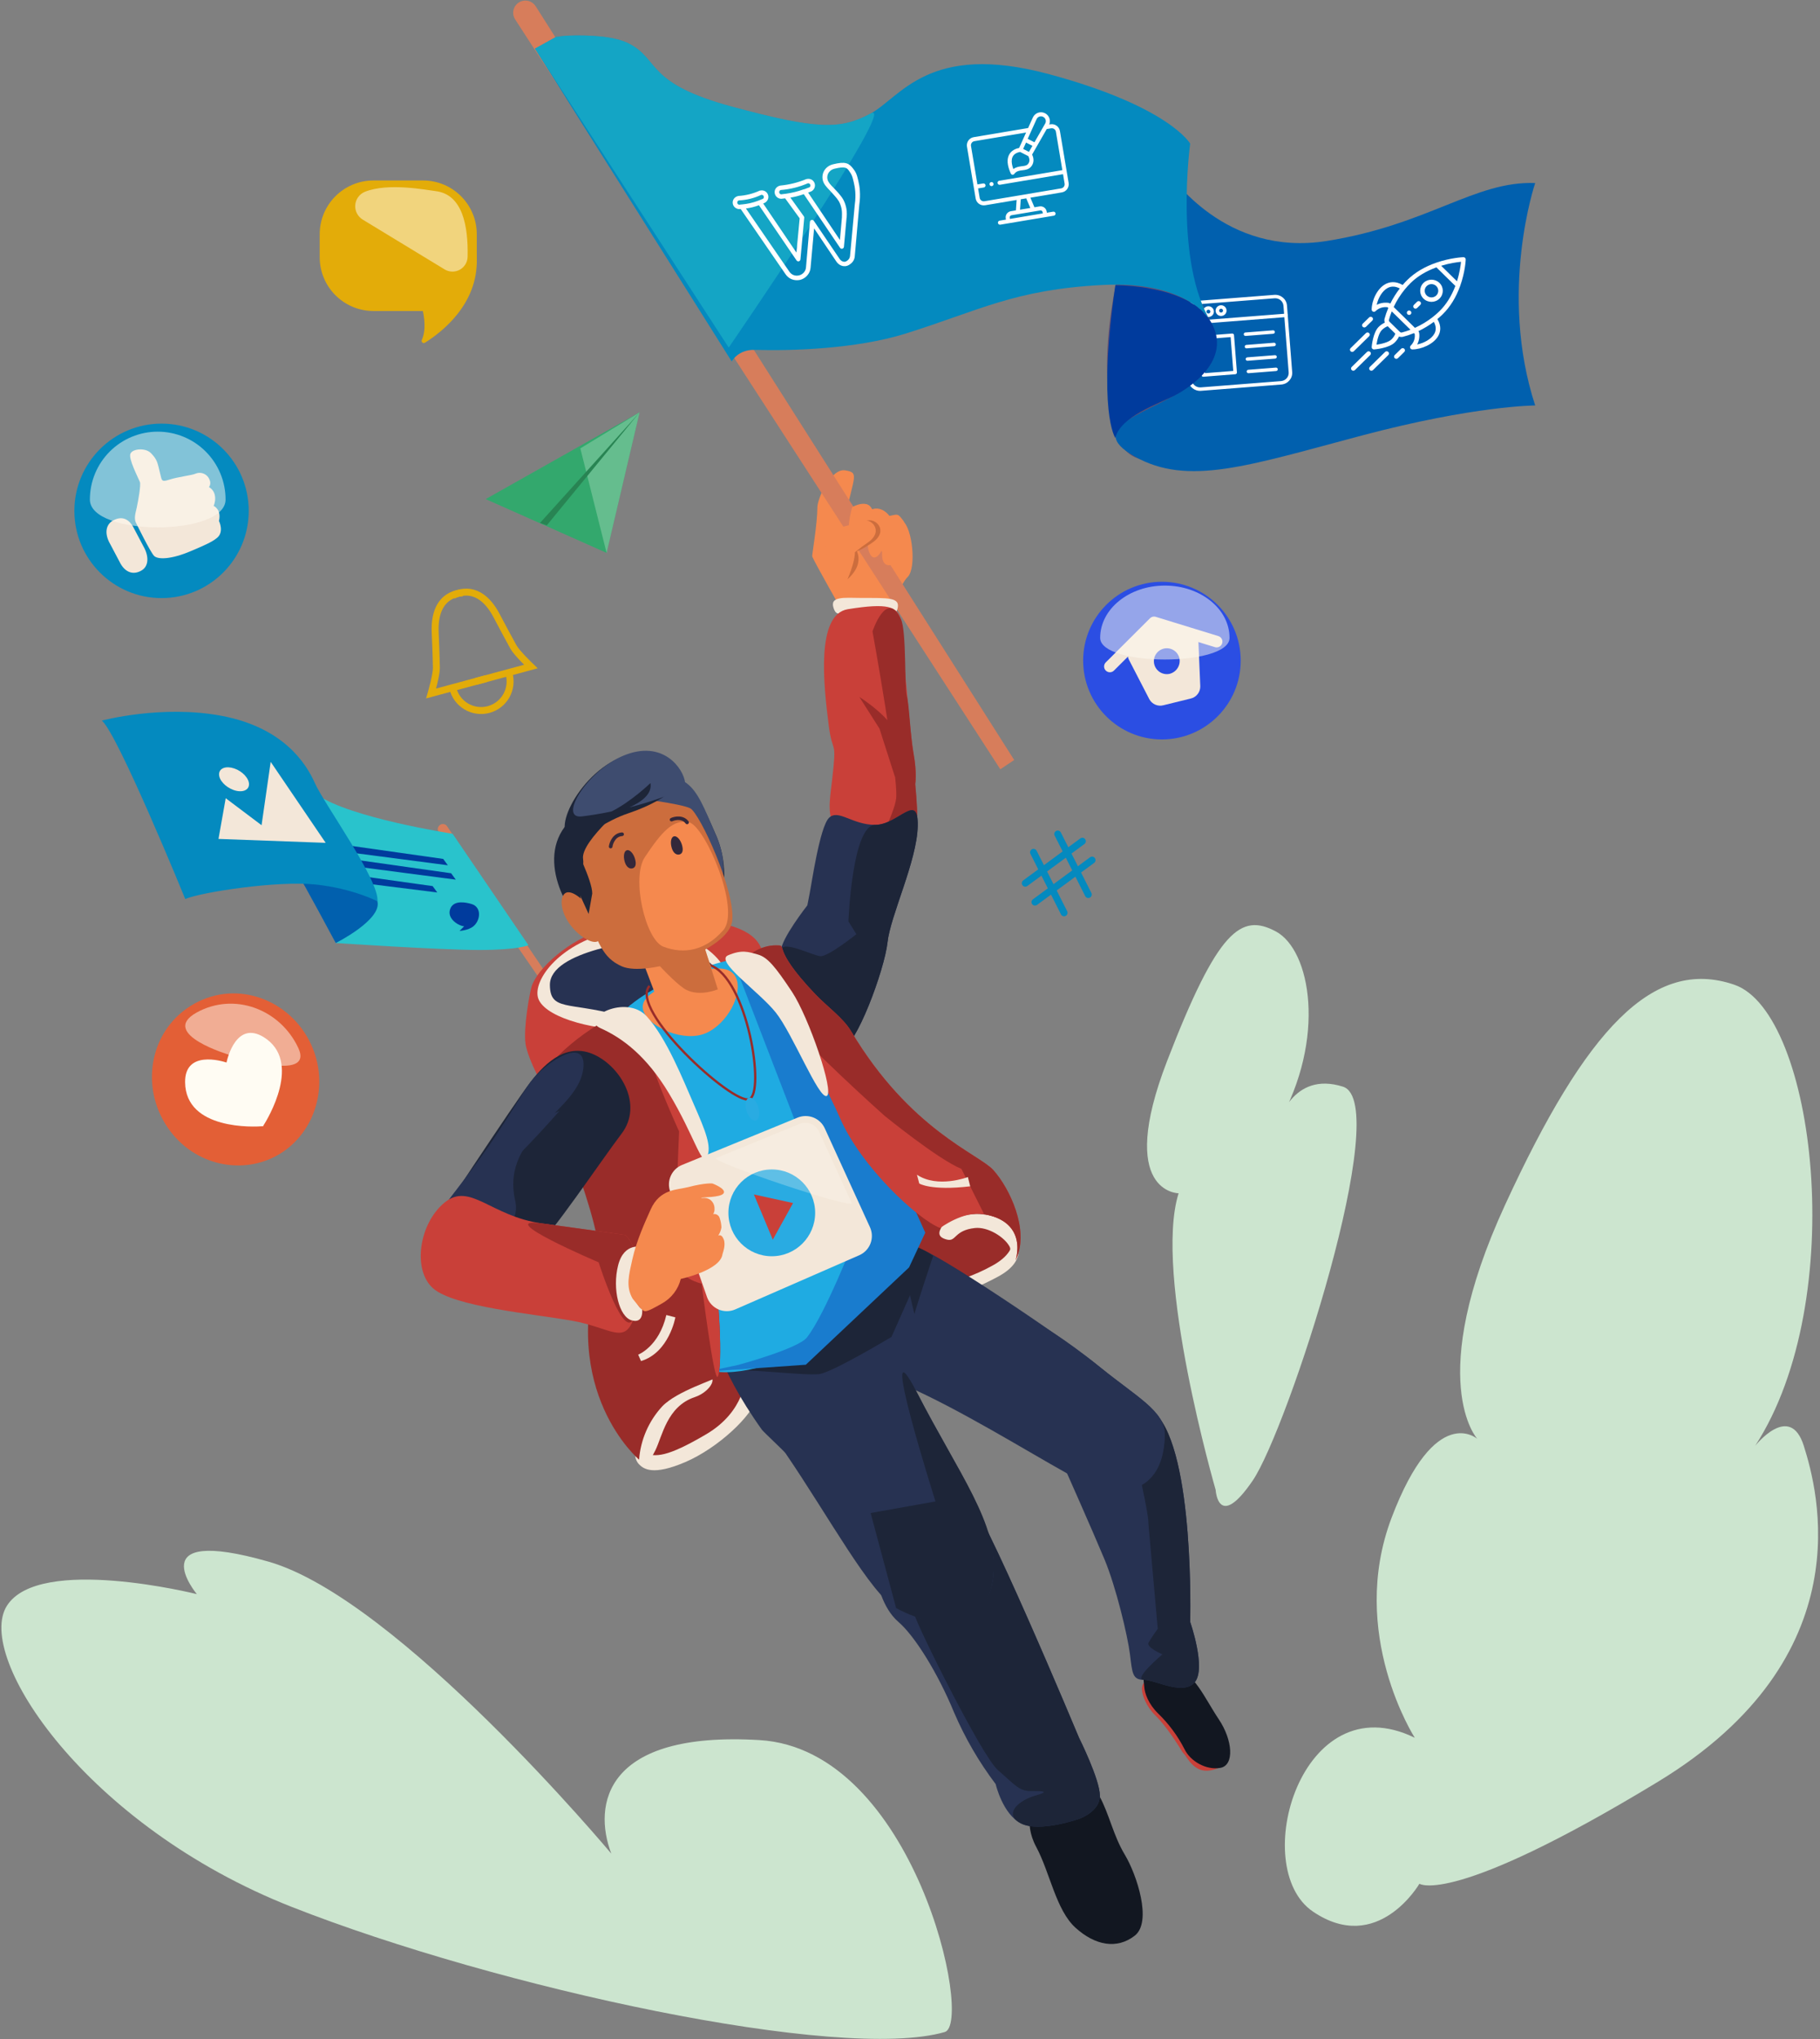 <svg width="786" height="880" viewBox="0 0 786 880" fill="none" xmlns="http://www.w3.org/2000/svg">
<rect x="0" y="0" width="786" height="880" fill="#808080" stroke="none"/>
<path d="M613 813C613 813 595 844 567 825C539 806 562 726 611 750C611 750 582 705 601 655C620 605 638 621 638 621C638 621 615 596 650 520C685 444 714 413 749 425C784 437 799 561 758 624C758 624 773 605 779 624C785 643 805 715 716 769C627 823 613 813 613 813Z" fill="#CCE5CF"/>
<path d="M408 877C420.49 873.39 395 755 328 751C261 747 256 779 264 800C264 800 172 690 116 674C60 658 85 688 85 688C85 688 17 671 3 693C-11 715 37 788 126 823C215 858 363 890 408 877Z" fill="#CCE5CF"/>
<path d="M525 643C525 643 498 550 509 515C509 515 482 515 504 458C526 401 536 394 551 402C566 410 573 448 552 485C552 485 558 462 580 469C602 476 556 617 541 639C526 661 525 643 525 643Z" fill="#CCE5CF"/>
<path d="M407.999 551C407.999 551 431.619 549.11 436.999 537L438.999 536C438.999 536 443.999 544 430.999 551C417.999 558 403.999 563 407.999 551Z" fill="#F3E7D9"/>
<path d="M433.999 525C433.999 525 444.999 537 428.999 546C412.999 555 388.999 561 380.999 541C372.999 521 394.999 504 412.999 508C430.999 512 433.999 525 433.999 525Z" fill="#992C29"/>
<path d="M279.999 599C278.999 602 264.999 619 278.999 630C292.999 641 346.089 588.21 320.999 579.6C295.909 570.99 280.999 596 279.999 599Z" fill="#992C29"/>
<path d="M321.999 594C321.999 594 321.999 609 304.999 619C287.999 629 282.999 629 277.999 627C272.999 625 273.999 630 275.999 632C277.999 634 281.999 637 295.999 631C309.999 625 324.999 611 326.999 603C328.999 595 327.999 589 321.999 594Z" fill="#F3E7D9"/>
<path d="M493.77 726.63C493.339 727.361 493.13 728.202 493.17 729.05C493.32 731.79 494.95 736.48 499.17 740.58C503.72 744.97 509.27 753.87 510.56 755.99C510.767 756.318 511.012 756.62 511.29 756.89C512.54 758.06 515.58 765.4 522.75 764.08C533.96 762 531.35 751.95 525.3 743.08C519.25 734.21 514.73 722.88 506.06 720.68C499.15 718.89 495.11 724.38 493.77 726.63Z" fill="#C94039"/>
<path d="M494 723C493.57 723.73 494.13 727.2 494.17 728C494.32 730.74 495.95 735.43 500.17 739.53C504.805 744.023 508.667 749.25 511.6 755C514 760 520.79 764.09 527 763C533.21 761.91 532.39 751 526.34 742C520.29 733 515.77 721.8 507.1 719.6C500.15 717.89 495.33 720.75 494 723Z" fill="#121721"/>
<path d="M460 634C460 634 472 661 477 673C482 685 487 706 488 714C489 722 489 725 494 725C499 725 511 732 516 726C521 720 514 700 514 700C514 700 516 627 499 610C477.41 588.41 460 622 460 634Z" fill="#273252"/>
<path d="M496 658L500 703C498.546 704.917 497.21 706.921 496 709C495 711 502 714 502 714C502 714 489 725 494 725C499 725 511 732 516 726C521 720 514 700 514 700C514 700 516 627 499 610C477.41 588.41 496 646 496 658Z" fill="#1D2538"/>
<path d="M446.64 777.5C446.64 777.5 441.54 786.02 447.5 797.09C453.46 808.16 456.01 824.34 464.5 832.01C472.99 839.68 482.38 841.38 490.05 835.42C497.72 829.46 490.9 809.01 485.79 800.5C480.68 791.99 479.11 783.02 474.79 775.15C470.47 767.28 456.86 765.58 446.64 777.5Z" fill="#121721"/>
<path d="M397 539C402 539 459 577 475 590C491 603 503 609 503 619C503 629 499 636 492 640C485 644 479 646 461 636C443 626 414 608 391 598C368 588 367 570 376 554C385 538 397 539 397 539Z" fill="#273252"/>
<path d="M475 590C491 603 503 609 503 619C503 629 500 637 493 641L486 630L491 620L448 571C448 571 459 577 475 590Z" fill="#273252"/>
<path d="M378 679C378.75 682.93 381 694 388 700C395 706 405 722 412 739C416.722 750.024 422.767 760.434 430 770C430 770 433 783 441 787C449 791 466 785 466 785C466 785 475 782 475 775C475 768 466 750 466 750C466 750 423 647 417 645C411 643 374 658 378 679Z" fill="#273252"/>
<path d="M395 697C395.75 700.93 424 758 431 764C438 770 440 773 445 773C450 773 454 773 447 775C440 777 433 783 441 787C449 791 466 785 466 785C466 785 475 782 475 775C475 768 466 750 466 750C466 750 423 647 417 645C411 643 391 676 395 697Z" fill="#1D2538"/>
<path d="M307 572C307 572 309 589 329 617C329.76 618.06 338.5 626.12 339.23 627.19C357.84 654.39 376 688 387 694C405.85 704.28 427 702 429 680C431 658 414 636 396 601C378 566 361 534 333 547C305 560 307 572 307 572Z" fill="#273252"/>
<path d="M404 648L376 653L387 694C387 694 425 716 429 680C431.44 658 414 636 396 601C378 566 404 648 404 648Z" fill="#1D2538"/>
<path d="M315.77 592C318 590 348 594 354 593C360 592 385 577 385 577L393 559C393 559 395 568 395 567C395 566 403 542 403 542C403 542 396 537 391 537C385 537 315.77 592 315.77 592Z" fill="#1D2538"/>
<path d="M265 462C261.3 458.3 201.85 369.69 193.08 356.61C192.783 356.164 192.333 355.843 191.815 355.707C191.297 355.57 190.748 355.629 190.27 355.87C189.987 356.011 189.739 356.21 189.54 356.455C189.342 356.7 189.198 356.985 189.119 357.29C189.041 357.596 189.029 357.915 189.084 358.225C189.139 358.536 189.26 358.831 189.44 359.09L263 466L265 462Z" fill="#D77D5B"/>
<path d="M195.46 359.84C195.46 359.84 151 353 137 343C123 333 119 336 126 356C133 376 145 407 145 407C145 407 190 410 207 410C224 410 228.21 407.93 228.21 407.93L195.46 359.84Z" fill="#29C3CC"/>
<path d="M158.04 378.4L186.84 382.43L188.85 385.18L159.18 381.46L158.04 378.4Z" fill="#003B9D"/>
<path d="M154.62 371.2L194.83 376.89L196.83 379.64L155.76 374.26L154.62 371.2Z" fill="#003B9D"/>
<path d="M151.2 365L191.41 370.7L193.41 373.44L152.34 368.07L151.2 365Z" fill="#003B9D"/>
<path d="M203.55 390.13C201.48 389.54 196.2 388.3 194.55 391.98C192.55 396.56 198.46 399.76 200.46 399.76L198.46 401.76C198.46 401.76 202.29 401.57 204.46 399.76C207.51 397.25 208.16 391.45 203.55 390.13Z" fill="#003B9D"/>
<path d="M129 378C130 379 145 407 145 407C145 407 165 397 163 389C161 381 129 378 129 378Z" fill="#0160AE"/>
<path d="M163 389C163 389 152.51 383.47 136.25 381.74C119.99 380.01 87 385 80 388C80 388 51 317 44 311C44 311 70 304 96 309C122 314 132 329 136 338C140 347 164 380 163 389Z" fill="#048ABF"/>
<path d="M107.54 338.56C107.47 341.16 104.47 342.24 100.88 340.96C97.29 339.68 94.51 336.61 94.61 334.06C94.71 331.51 97.61 330.45 101.18 331.66C104.75 332.87 107.61 336 107.54 338.56Z" fill="#F3E7D9"/>
<path d="M94.36 362.07L97.48 344.5L112.96 356.15L116.9 328.81L140.65 363.76L94.36 362.07Z" fill="#F3E7D9"/>
<path d="M329.45 415.1C331.66 393.04 284.22 394.91 260.56 401.3C245.92 405.3 231.83 418.17 229.56 425.88C228.78 428.52 225.98 443.3 226.97 450.56C228.04 458.49 242.97 489.94 255.59 484.13C272.9 476.18 327.23 437.17 329.45 415.1Z" fill="#C94039"/>
<path d="M314.83 425.64C315.13 410.25 290.56 397.7 268.88 401.15C243.63 405.15 230.54 421.76 232.24 430.15C233.94 438.54 254.63 444.45 272.24 444.44C289.85 444.43 314.69 432.5 314.83 425.64Z" fill="#F3E7D9"/>
<path d="M266.91 438.08C245.55 432.39 237.62 436.38 237.48 425.18C237.29 410.18 276.42 405.86 285.48 404.63C294.54 403.4 319.8 421.19 317.09 439C314.38 456.81 288.27 443.77 266.91 438.08Z" fill="#273252"/>
<path d="M486 106C486 106 470.9 154 482.45 188C494 222 559 166 530 133C501 100 486 106 486 106Z" fill="#665070"/>
<path d="M504 74C506 76 529 111 573 104C617 97 637 78 663 79C663 79 647 126 663 175C663 175 637 175 588 188C539 201 513 210 490 197C467 184 498 178 513 167C528 156 528.53 146.69 517.26 127.85C505.99 109.01 504 74 504 74Z" fill="#0160AE"/>
<path d="M364.8 265.61C364.8 265.61 350.75 241 350.75 240C350.75 239 353 225.75 353 219C353 215 359 202 365 203C371 204 369 205 365 223C363.82 228.33 372.14 213.21 376 219C379.86 224.79 386 222 390 225C394 228 395.86 245.14 392 249C388.14 252.86 385.48 264.14 380.65 267C375.82 269.86 364.8 265.61 364.8 265.61Z" fill="#F5894E"/>
<path d="M363 228C366.689 227.321 370.303 226.283 373.79 224.9C378 223 384 229 377 234C370 239 366 239 366 239C366 239 351 243 363 228Z" fill="#F5894E"/>
<path d="M432 332L222.48 8.37C222.056 7.718 221.782 6.98 221.678 6.209C221.574 5.439 221.642 4.655 221.877 3.913C222.113 3.172 222.509 2.492 223.039 1.923C223.568 1.353 224.218 0.908 224.94 0.62C226.08 0.163 227.345 0.12 228.514 0.498C229.683 0.876 230.683 1.652 231.34 2.69L438 328L432 332Z" fill="#D77D5B"/>
<g clip-path="url(#clip0_30_2461)">
<path d="M609.237 134.289C608.855 133.915 608.237 133.915 607.855 134.289C607.474 134.663 607.474 135.268 607.855 135.643C608.237 136.016 608.855 136.016 609.237 135.643C609.618 135.268 609.618 134.663 609.237 134.289Z" fill="white"/>
<path d="M621.665 122.108C619.757 120.238 616.668 120.238 614.759 122.108C612.856 123.974 612.856 127.009 614.76 128.876C616.664 130.741 619.761 130.741 621.665 128.876C623.573 127.006 623.573 123.978 621.665 122.108ZM620.284 127.522C619.142 128.641 617.283 128.641 616.141 127.522C614.999 126.402 614.999 124.581 616.141 123.462C617.285 122.34 619.139 122.34 620.284 123.462C621.429 124.584 621.429 126.4 620.284 127.522Z" fill="white"/>
<path d="M632.714 111.28C632.522 111.092 632.26 110.991 631.988 111.001C631.768 111.008 626.51 111.215 620.261 113.38C615.253 115.113 611.079 117.594 607.854 120.754C607.132 121.462 606.429 122.213 605.756 122.993C602.568 121.154 600.013 121.73 598.398 122.578C594.679 124.528 592.377 129.824 592.377 133.612C592.377 133.999 592.615 134.348 592.98 134.496C593.101 134.545 593.228 134.569 593.354 134.569C593.608 134.569 593.858 134.471 594.044 134.288C596.006 132.366 598.425 132.487 599.215 132.588L599.557 132.924C598.884 134.493 598.342 136.054 597.944 137.572C597.8 138.121 597.849 138.702 598.062 139.234C597.122 139.659 596.215 140.282 595.425 141.056C592.911 143.52 592.401 149.524 592.38 149.778C592.358 150.057 592.461 150.332 592.663 150.53C592.847 150.71 593.096 150.81 593.354 150.81C593.379 150.81 593.405 150.81 593.431 150.808C593.69 150.788 599.817 150.287 602.33 147.824C603.12 147.05 603.756 146.161 604.189 145.24C604.764 145.461 605.355 145.489 605.887 145.355C607.435 144.965 609.027 144.434 610.629 143.775L610.971 144.11C611.075 144.884 611.198 147.255 609.236 149.177C608.957 149.45 608.874 149.862 609.025 150.22C609.176 150.577 609.532 150.81 609.927 150.81C613.792 150.81 619.196 148.555 621.186 144.91C622.051 143.327 622.639 140.824 620.762 137.699C621.558 137.04 622.324 136.351 623.047 135.643C626.272 132.483 628.803 128.392 630.571 123.485C632.78 117.36 632.991 112.208 632.999 111.991C633.009 111.726 632.906 111.468 632.714 111.28ZM594.56 131.553C595.167 128.676 596.929 125.519 599.32 124.265C600.917 123.427 602.663 123.509 604.52 124.505C602.938 126.544 601.563 128.74 600.417 131.06C600.402 131.051 600.227 130.834 599.9 130.762C599.766 130.732 597.182 130.188 594.56 131.553ZM600.949 146.47C599.607 147.786 596.457 148.48 594.466 148.764C594.755 146.812 595.463 143.726 596.806 142.41C597.558 141.673 598.43 141.114 599.306 140.799L602.593 144.02C602.271 144.879 601.701 145.733 600.949 146.47ZM605.402 143.501C605.119 143.572 604.792 143.468 604.548 143.23C603.285 141.991 602.791 141.507 602.636 141.355C602.351 141.077 601.654 140.393 600.113 138.884C599.87 138.644 599.764 138.324 599.836 138.047C600.149 136.853 600.558 135.629 601.055 134.392L609.131 142.306C607.869 142.794 606.619 143.195 605.402 143.501ZM619.464 144.007C618.185 146.35 614.963 148.077 612.028 148.671C612.964 146.945 613.17 144.747 612.828 143.415C612.749 143.105 612.543 142.95 612.531 142.931C614.898 141.808 617.139 140.461 619.219 138.91C620.235 140.73 620.319 142.442 619.464 144.007ZM621.666 134.289C620.786 135.151 619.839 135.985 618.85 136.765C616.473 138.641 613.856 140.23 611.065 141.495L601.883 132.497C603.174 129.761 604.795 127.197 606.709 124.868C607.506 123.898 608.356 122.969 609.236 122.107C612.129 119.272 615.863 117.016 620.336 115.391L628.519 123.41C626.862 127.795 624.56 131.454 621.666 134.289ZM629.222 121.392L622.396 114.703C626.115 113.571 629.35 113.147 630.965 112.995C630.809 114.577 630.377 117.748 629.222 121.392Z" fill="white"/>
<path d="M606.474 150.53C606.092 150.156 605.474 150.156 605.093 150.53L602.331 153.238C601.95 153.611 601.95 154.217 602.331 154.591C602.713 154.965 603.331 154.965 603.712 154.591L606.474 151.883C606.855 151.51 606.855 150.904 606.474 150.53Z" fill="white"/>
<path d="M592.663 136.996C592.282 136.622 591.664 136.622 591.282 136.996L588.52 139.702C588.138 140.076 588.138 140.682 588.519 141.056C588.9 141.429 589.519 141.43 589.9 141.056L592.663 138.349C593.044 137.976 593.045 137.37 592.663 136.996Z" fill="white"/>
<path d="M599.569 151.884C599.187 151.51 598.569 151.51 598.187 151.884L591.572 158.366C591.191 158.74 591.191 159.346 591.572 159.719C591.953 160.093 592.572 160.093 592.953 159.72L599.568 153.238C599.95 152.864 599.95 152.258 599.569 151.884Z" fill="white"/>
<path d="M591.756 151.884C591.375 151.51 590.756 151.51 590.375 151.884L583.76 158.366C583.378 158.74 583.378 159.346 583.76 159.719C584.141 160.093 584.759 160.093 585.141 159.72L591.756 153.238C592.137 152.864 592.137 152.258 591.756 151.884Z" fill="white"/>
<path d="M591.282 143.763C590.901 143.389 590.283 143.389 589.901 143.763L583.287 150.246C582.906 150.62 582.906 151.225 583.287 151.599C583.668 151.973 584.287 151.973 584.668 151.599L591.282 145.116C591.664 144.742 591.664 144.137 591.282 143.763Z" fill="white"/>
<path d="M613.379 130.229C612.998 129.855 612.379 129.855 611.998 130.229L610.617 131.582C610.236 131.955 610.236 132.561 610.617 132.935C610.999 133.309 611.617 133.309 611.998 132.935L613.379 131.582C613.76 131.208 613.76 130.602 613.379 130.229Z" fill="white"/>
</g>
<g clip-path="url(#clip1_30_2461)">
<path d="M553.35 165.959L518.674 168.673C515.866 168.893 513.406 166.838 513.191 164.092L510.941 135.346C510.726 132.6 512.836 130.187 515.644 129.967L550.32 127.253C553.129 127.033 555.588 129.088 555.803 131.834L558.054 160.581C558.268 163.326 556.158 165.739 553.35 165.959ZM515.76 131.451C513.788 131.605 512.307 133.299 512.458 135.227L514.708 163.973C514.859 165.901 516.586 167.344 518.558 167.19L553.234 164.476C555.206 164.321 556.687 162.627 556.536 160.699L554.286 131.953C554.135 130.025 552.408 128.582 550.437 128.736L515.76 131.451Z" fill="white"/>
<path d="M550.71 154.773L538.791 155.706C538.372 155.739 538.006 155.433 537.974 155.023C537.942 154.614 538.256 154.255 538.675 154.222L550.594 153.289C551.013 153.257 551.379 153.562 551.411 153.972C551.443 154.381 551.129 154.74 550.71 154.773Z" fill="white"/>
<path d="M551.13 160.135L539.211 161.068C538.792 161.101 538.426 160.796 538.394 160.386C538.362 159.976 538.675 159.618 539.094 159.585L551.014 158.652C551.433 158.619 551.799 158.925 551.831 159.334C551.863 159.744 551.549 160.102 551.13 160.135Z" fill="white"/>
<path d="M549.87 144.048L537.951 144.981C537.532 145.014 537.166 144.708 537.134 144.299C537.102 143.889 537.416 143.53 537.835 143.498L549.754 142.565C550.173 142.532 550.539 142.838 550.571 143.247C550.603 143.657 550.29 144.015 549.87 144.048Z" fill="white"/>
<path d="M550.29 149.41L538.371 150.343C537.952 150.376 537.586 150.071 537.554 149.661C537.522 149.252 537.836 148.893 538.255 148.86L550.174 147.927C550.593 147.894 550.959 148.2 550.991 148.609C551.023 149.019 550.709 149.378 550.29 149.41Z" fill="white"/>
<path d="M555.432 136.845L512.087 140.238C511.668 140.271 511.302 139.965 511.27 139.556C511.238 139.146 511.551 138.787 511.97 138.754L555.316 135.362C555.735 135.329 556.101 135.634 556.133 136.044C556.165 136.454 555.851 136.812 555.432 136.845Z" fill="white"/>
<path d="M522.057 136.798C520.755 136.9 519.615 135.947 519.516 134.675C519.416 133.402 520.394 132.284 521.696 132.182C522.997 132.08 524.137 133.032 524.237 134.305C524.336 135.578 523.359 136.696 522.057 136.798ZM521.812 133.665C521.347 133.702 520.997 134.101 521.033 134.556C521.068 135.01 521.476 135.351 521.941 135.314C522.406 135.278 522.755 134.878 522.72 134.424C522.684 133.969 522.277 133.629 521.812 133.665Z" fill="white"/>
<path d="M516.591 137.225C515.29 137.327 514.149 136.375 514.05 135.102C513.95 133.83 514.928 132.712 516.229 132.61C517.531 132.508 518.671 133.46 518.771 134.733C518.87 136.006 517.892 137.124 516.591 137.225ZM516.346 134.093C515.881 134.13 515.531 134.529 515.567 134.984C515.602 135.438 516.01 135.778 516.475 135.742C516.94 135.706 517.289 135.306 517.254 134.852C517.218 134.397 516.811 134.057 516.346 134.093Z" fill="white"/>
<path d="M527.521 136.37C526.22 136.472 525.08 135.519 524.98 134.247C524.881 132.974 525.858 131.856 527.16 131.754C528.462 131.652 529.602 132.605 529.701 133.877C529.801 135.15 528.823 136.268 527.521 136.37ZM527.276 133.238C526.811 133.274 526.462 133.674 526.498 134.128C526.533 134.582 526.941 134.923 527.405 134.886C527.871 134.85 528.22 134.45 528.184 133.996C528.149 133.542 527.741 133.201 527.276 133.238Z" fill="white"/>
<path d="M533.486 161.516L519.724 162.593C519.305 162.626 518.939 162.321 518.907 161.911L517.648 145.824C517.616 145.415 517.929 145.056 518.348 145.023L532.111 143.946C532.53 143.913 532.895 144.219 532.927 144.628L534.186 160.715C534.219 161.125 533.905 161.483 533.486 161.516ZM520.366 161.051L532.611 160.092L531.468 145.488L519.223 146.447L520.366 161.051Z" fill="white"/>
</g>
<path d="M368.079 218.81C368.079 218.81 363.939 232.11 369.149 234.62C374.359 237.13 375.149 228.28 375.149 228.28C375.149 228.28 373.929 234.17 375.309 238.1C376.689 242.03 379.099 241.05 381.019 237.1C382.939 233.15 381.219 236.1 381.219 236.1C381.219 236.1 379.589 243.96 383.989 243.96C388.389 243.96 392.649 228.1 390.119 224.73C387.589 221.36 387.749 221.99 384.119 222.66C384.119 222.66 381.029 218.25 376.589 219.81C376.589 219.81 375.259 215.2 368.089 218.81" fill="#F5894E"/>
<path d="M366 250C366 250 371 238.9 368.52 235.45C368.52 235.45 375 242 366 250Z" fill="#CC6D3D"/>
<path d="M363 228C366.689 227.321 370.303 226.283 373.79 224.9C378 223 384 229 377 234C370 239 366 239 366 239C366 239 351 243 363 228Z" fill="#CC6D3D"/>
<path d="M361 228C364.689 227.321 368.303 226.283 371.79 224.9C376 223 382 229 375 234C371.475 236.418 368.133 239.092 365 242C365 242 349 243 361 228Z" fill="#F5894E"/>
<path d="M231 21L240 16C241.512 15.722 243.037 15.525 244.57 15.41C254.22 15.02 265.5 15.5 272 19C285 26 279 36 316 46C353 56 363 56 376 49C389 42 401 18 453 32C505 46 514 62 514 62C514 62 507 113 523 139C523 139 514 121 476 123C438 125 423 134 391 144C369.46 150.73 340.95 151.47 326 151C318.74 150.77 316 156 316 156L231 21Z" fill="#048ABF"/>
<path d="M481.66 123.1C481.66 123.1 513.66 122.73 523 139C532.34 155.27 513.84 167.41 507 170.84C500.16 174.27 483.79 179.84 481.68 189.03C481.68 189.03 473.77 177.69 481.68 123.1" fill="#003B9D"/>
<path opacity="0.46" d="M231 21L240 16C241.512 15.722 243.037 15.525 244.57 15.41C254.22 15.02 265.5 15.5 272 19C285 26 279 36 316 46C353 56 363 56 376 49C389 42 314.71 150 314.71 150L231 21Z" fill="#29C3CC"/>
<path d="M368.632 73.035C366.636 70.289 365.05 69.601 359.711 70.924C356.47 71.727 354.587 74.747 355.367 77.893C355.779 79.559 357.122 80.896 358.488 82.326C358.935 82.903 359.572 83.432 360.018 84.009L360.583 84.655C361.854 86.108 362.724 87.17 363.343 89.668C363.595 90.686 363.679 91.844 363.592 93.535L363.615 93.628L362.739 103.569L349.002 83.122C349.27 83.019 349.537 82.914 349.805 82.807C351.33 82.429 352.248 80.827 351.881 79.346C351.492 77.773 349.954 76.877 348.334 77.278C348.238 77.302 348.238 77.302 348.143 77.325C344.563 78.802 340.845 79.723 336.989 80.088C336.894 80.112 336.894 80.112 336.798 80.136C335.178 80.537 334.236 82.047 334.626 83.621C334.993 85.101 336.553 86.09 338.079 85.712C338.41 85.679 338.743 85.642 339.077 85.603L345.348 94.224L343.951 109.009L329.597 87.83C329.628 87.817 329.659 87.804 329.689 87.79C331.192 87.32 332.133 85.81 331.766 84.329C331.376 82.756 329.839 81.86 328.218 82.261C328.123 82.285 328.123 82.285 328.028 82.308C325.115 83.62 322.064 84.375 318.876 84.576C318.78 84.599 318.78 84.599 318.685 84.623C317.065 85.024 316.123 86.534 316.513 88.108C316.873 89.562 318.364 90.452 319.884 90.212L339.299 118.412C340.402 120.005 342.153 120.946 344.174 120.937C344.674 120.911 345.078 120.909 345.555 120.791C347.938 120.201 349.836 118.061 350.049 115.651L351.585 98.572L361.202 112.888C362 114.065 363.183 114.754 364.323 114.865C365.368 114.999 366.394 114.646 367.232 113.947C368.357 113.178 369.058 111.923 369.142 110.626L371.107 88.334C371.742 83.953 371.252 80.342 370.702 78.121L370.335 76.641C370.014 75.345 369.502 74.097 368.632 73.035ZM337.715 83.837C337.143 83.979 336.67 83.703 336.533 83.148C336.418 82.686 336.685 82.128 337.162 82.01C341.231 81.69 345.044 80.745 348.888 79.105C349.364 78.987 349.86 79.355 349.975 79.818C350.112 80.374 349.823 80.838 349.251 80.98C349.155 81.003 349.155 81.003 349.06 81.027C348.514 81.252 347.964 81.463 347.411 81.662C347.312 81.667 347.209 81.682 347.104 81.708C344.599 82.623 342.025 83.261 339.382 83.621C339.38 83.621 339.378 83.622 339.377 83.623C338.889 83.687 338.399 83.743 337.906 83.79C337.811 83.814 337.811 83.814 337.715 83.837ZM318.42 87.635C318.305 87.173 318.572 86.615 319.049 86.497C322.45 86.342 325.692 85.539 328.772 84.088C329.249 83.97 329.745 84.338 329.86 84.801C329.997 85.357 329.708 85.821 329.136 85.963C329.04 85.987 329.04 85.987 328.945 86.01C328.568 86.18 328.189 86.34 327.808 86.49C327.789 86.494 327.77 86.498 327.751 86.502C327.598 86.566 327.444 86.629 327.289 86.69C325.127 87.494 322.891 88.001 320.582 88.215C320.517 88.219 320.453 88.224 320.388 88.228C320.38 88.23 320.371 88.233 320.363 88.235C320.173 88.251 319.984 88.266 319.793 88.278C319.698 88.301 319.698 88.301 319.602 88.325C319.03 88.466 318.557 88.191 318.42 87.635ZM368.723 78.71C369.227 80.746 369.766 84.148 369.158 88.228L367.098 110.543C366.995 111.354 366.56 112.051 365.867 112.518C365.436 112.821 364.982 113.032 364.46 112.965C363.842 112.921 363.132 112.508 362.663 111.838L351.496 95.353C351.309 95.007 350.859 94.823 350.478 94.918C350.096 95.012 349.784 95.384 349.78 95.778L348.077 115.452C347.94 117.352 346.213 118.958 344.192 118.968C342.884 118.997 341.724 118.4 340.95 117.315L322.145 89.977C323.089 89.852 324.023 89.685 324.942 89.457C325.897 89.221 326.835 88.919 327.762 88.573L343.968 112.344C344.155 112.691 344.605 112.874 344.986 112.779C345.368 112.685 345.68 112.313 345.684 111.919L347.323 94.03C347.373 93.821 347.304 93.543 347.163 93.382L341.344 85.28C342.248 85.128 343.143 84.948 344.009 84.734C345.039 84.479 346.083 84.161 347.131 83.802L362.756 106.904C362.943 107.251 363.393 107.434 363.774 107.339C364.156 107.245 364.468 106.873 364.472 106.479L365.61 93.919C365.682 93.803 365.682 93.803 365.66 93.711C365.796 91.811 365.643 90.375 365.368 89.265C364.634 86.303 363.505 85.012 362.211 83.466L361.646 82.82C361.104 82.267 360.54 81.621 359.998 81.068C358.796 79.892 357.689 78.693 357.391 77.49C356.795 75.084 358.476 73.292 360.288 72.844C365.245 71.615 365.856 72.447 367.004 74.225C367.615 75.055 368.058 76.026 368.333 77.137L368.723 78.71Z" fill="white"/>
<path d="M453.66 53.641L453.134 53.729C453.863 51.926 453.125 49.795 451.314 48.87C449.362 47.873 446.965 48.701 446.057 50.714L444.008 55.259L420.518 59.198C418.587 59.521 417.28 61.356 417.604 63.286L421.357 85.673C421.681 87.604 423.515 88.912 425.446 88.588L439.047 86.307L438.743 90.796L436.525 91.168C435.08 91.41 434.101 92.783 434.343 94.229L434.435 94.776L431.701 95.235C431.222 95.315 430.899 95.768 430.979 96.247C431.059 96.725 431.513 97.049 431.991 96.968L455.134 93.088C455.613 93.007 455.936 92.554 455.856 92.076C455.776 91.597 455.323 91.274 454.844 91.354L452.11 91.813L452.018 91.265C451.775 89.82 450.402 88.841 448.957 89.083L446.739 89.455L444.987 85.311L458.588 83.031C460.519 82.707 461.826 80.873 461.503 78.942L460.677 74.016L457.749 56.555C457.425 54.624 455.591 53.317 453.66 53.641ZM443.796 70.961C442.6 72.137 439.844 71.273 437.637 72.974C436.53 69.999 436.418 67.047 439.391 65.892C439.775 65.743 440.197 65.633 440.563 65.579C441.735 66.178 442.92 66.783 444.089 67.38C444.765 68.627 444.813 69.961 443.796 70.961ZM443.111 61.524L445.87 62.933L444.369 65.55C443.496 65.103 442.745 64.72 441.871 64.274C441.992 64.006 443.001 61.769 443.111 61.524ZM447.66 51.437C448.152 50.345 449.452 49.893 450.514 50.435C451.576 50.977 451.972 52.297 451.376 53.335C450.319 55.177 447.807 59.557 446.746 61.406L443.835 59.919L447.66 51.437ZM450.284 91.556L450.376 92.103L436.169 94.486L436.077 93.938C435.995 93.449 436.326 92.983 436.816 92.901L449.247 90.817C449.737 90.735 450.202 91.066 450.284 91.556ZM444.956 89.754L440.525 90.497L440.829 86.008L443.205 85.61L444.956 89.754ZM459.769 79.233C459.933 80.207 459.273 81.134 458.298 81.297C456.922 81.528 426.702 86.595 425.155 86.854C424.181 87.018 423.254 86.358 423.091 85.383L422.41 81.323L424.887 80.908C425.366 80.828 425.689 80.375 425.609 79.896C425.529 79.417 425.075 79.094 424.597 79.174L422.12 79.59L419.337 62.996C419.174 62.021 419.834 61.095 420.809 60.931L443.138 57.187C442.516 58.567 440.701 62.594 440.126 63.869C438.429 64.169 436.833 65.046 435.94 66.528C434.725 68.544 434.924 71.36 436.532 74.896C436.807 75.5 437.635 75.595 438.036 75.058C439.918 72.541 443.101 74.409 445.262 71.966C446.58 70.475 446.612 68.451 445.729 66.711C446.348 65.633 451.43 56.774 452.05 55.693L453.951 55.374C454.926 55.211 455.852 55.871 456.015 56.846L458.798 73.44L431.531 78.012C431.052 78.092 430.729 78.545 430.809 79.024C430.89 79.502 431.343 79.826 431.821 79.745L459.089 75.173L459.769 79.233Z" fill="white"/>
<path d="M427.9 78.638C427.497 78.793 427.278 79.201 427.346 79.605C427.437 80.147 428.002 80.48 428.524 80.281C428.988 80.103 429.202 79.592 429.033 79.148C428.857 78.69 428.347 78.467 427.9 78.638Z" fill="white"/>
<path d="M360 262.44C361.72 267.63 364.42 262.8 373.27 263.52C380.63 264.11 386.27 267.25 387.56 262.9C389.07 257.63 383.5 258.11 371.93 258.06C364.5 258 358.24 257.24 360 262.44Z" fill="#F3E7D9"/>
<path d="M376.94 368.33C371.061 366.892 365.802 363.599 361.94 358.94C356.94 352.78 358.18 346.63 359.31 337.03C361.55 317.94 359.6 326.34 357.91 313.12C355.76 296.23 352.18 265.12 366.22 262.91C383.46 260.16 387.48 261.76 389.08 267.31C390.68 272.86 387.99 270.8 389.08 274.79C390.17 278.78 393 316.88 394.52 325.28C396.04 333.68 395.24 338.39 395.24 338.39C395.24 338.39 396.17 348.1 396.13 353.27C396.09 358.44 395.14 370.5 376.94 368.33Z" fill="#C94039"/>
<path d="M376.88 368.81C376.88 368.81 386.25 351.47 387.02 344.59C388.1 334.89 376.81 272.51 376.81 272.51C376.81 272.51 382.91 253.98 389.11 267.31C391.54 272.54 390.53 296.4 391.62 300.39C392.71 304.38 393.03 316.88 394.55 325.28C396.07 333.68 395.27 338.39 395.27 338.39C395.27 338.39 396.2 348.1 396.16 353.27C396.12 358.44 395.07 371 376.88 368.81Z" fill="#992C29"/>
<path d="M386.519 335.35L379.809 314.44L371.149 300.82C371.149 300.82 386.579 310.43 388.309 319.52C389.367 324.855 388.742 330.386 386.519 335.35Z" fill="#992C29"/>
<path d="M363.18 452.9C356.93 453.44 337.27 422.34 337.27 410.41C337.27 405.23 348.67 390.73 348.67 390.73L349.67 385.55C350.49 381.63 354 357 358 353C362 349 368 356 378 356C388 356 396.66 341.42 396.34 356.53C396.02 371.64 384.52 395.13 383.28 406.76C382.04 418.39 369.58 452.34 363.18 452.9Z" fill="#273252"/>
<path d="M363.18 452.9C356.93 453.44 337.27 422.34 337.27 410.41C337.27 405.23 350.85 412.41 354.27 412.68C357.69 412.95 369.84 403.19 369.84 403.19L366.41 397.65C366.41 397.65 368 356 378 356C388 356 396.66 341.42 396.34 356.53C396.02 371.64 384.52 395.13 383.28 406.76C382.04 418.39 369.58 452.34 363.18 452.9Z" fill="#1D2538"/>
<path d="M406.999 529C404.999 532 404.999 534 408.999 535C412.999 536 411.999 531 420.999 530C426.609 529.38 433.749 533.84 435.999 538C437.359 540.52 433.739 544.13 435.999 543C441.999 540 442.999 529 428.999 525C425.058 523.8 420.874 523.629 416.848 524.504C412.822 525.379 409.087 527.271 405.999 530" fill="#F3E7D9"/>
<path d="M273.17 433.05C273.17 433.05 289.34 419.33 321 413.05C331 411.05 347.45 422.68 359 449.05C370.55 475.42 399 532.05 399 532.05C399 532.05 377.31 561.73 352 579.05C333.23 591.89 310.66 594.87 303 590.05C285 578.68 247.28 449.93 273.17 433.05Z" fill="#1FABE2"/>
<path d="M317.93 422.17C320.87 429.02 314.1 441.92 304.81 445.91C295.52 449.9 281.02 443.68 278.07 436.83C275.12 429.98 285.73 426 295 422C304.27 418 315 415.32 317.93 422.17Z" fill="#F5894E"/>
<path d="M356.999 547.15L344.549 486.87L318.269 418.72C330.489 416.72 354.699 430.99 366.269 457.36C377.839 483.73 399.589 532 399.589 532L392.589 547L347.999 589L304.999 592L318.669 589.12C318.669 589.12 344.609 582.12 348.469 577.25C356.339 567.25 368.869 535.11 368.869 535.11L356.999 547.15Z" fill="#197CCE"/>
<path d="M319.36 418.48C321.2 411.83 329 408 335 408C341 408 332 408 352 429C357.23 434.49 364.08 439.29 367.51 445C393.06 487.79 422.67 498 429 505C436.18 513 444.42 530.78 439 543C436.52 548.58 447 528 425 524C416.15 522.39 406 530 406 530C396 526 371.8 503.35 362.84 482.7C358.23 472.08 347 450.39 337 437C327.52 424.36 319 419.72 319.36 418.48Z" fill="#C94039"/>
<path d="M319.36 418.48C321.2 411.83 329 408 335 408C341 408 332 408 352 429C357.23 434.49 364.08 439.29 367.51 445C393.06 487.79 422.67 498 429 505C436.18 513 444.42 530.78 439 543C436.52 548.58 447 528 425 524L415.2 504.46C405.2 500.46 381.97 481.52 381.97 481.52C381.97 481.52 347 450.39 337 437C327.52 424.36 319 419.72 319.36 418.48Z" fill="#992C29"/>
<path d="M306.5 416.5C322.83 421.95 330.66 472.08 323.5 474.41C316.34 476.74 271.38 435.69 280.5 425.5" stroke="#992C29" stroke-miterlimit="10"/>
<path d="M326.445 483.556C327.855 483.124 328.327 480.586 327.499 477.888C326.672 475.19 324.858 473.353 323.448 473.786C322.038 474.218 321.566 476.756 322.394 479.454C323.221 482.152 325.035 483.989 326.445 483.556Z" fill="#29ABE2"/>
<path d="M314.439 412.29C320.379 409.79 323.089 410.77 327.299 411.96C331.509 413.15 334.839 417.23 342.039 428.06C349.239 438.89 360.449 471.49 357.039 473C353.629 474.51 342.329 446.14 335.039 437C327.749 427.86 308.499 414.79 314.439 412.29Z" fill="#F3E7D9"/>
<path d="M299.999 603C307.219 600.59 310.999 593 303.999 594C296.999 595 294.999 600 287.999 605C280.999 610 272.329 618.66 276.999 628C278.999 632 279.999 632 282.999 626C285.999 620 287.999 607 299.999 603Z" fill="#F3E7D9"/>
<path d="M272.889 437.11C280.069 439.72 295.889 470.66 301.559 488.11C307.229 505.56 303.809 533.29 307.289 544.33C310.769 555.37 312.179 591.07 309.939 594.16C309.049 595.39 292.359 600.3 285.999 606.97C280.168 613.29 276.644 621.395 275.999 629.97C275.999 629.97 241.209 600.76 258.999 542.97C257.999 519.97 234.349 470.73 235.999 462.97C237.649 455.21 265.709 434.49 272.889 437.11Z" fill="#992C29"/>
<path d="M281.439 449.54C288.629 452.15 295.899 470.66 301.559 488.14C307.219 505.62 303.809 533.32 307.289 544.36C310.769 555.4 312.179 591.1 309.939 594.19C308.299 596.46 302.999 554 302.999 554C302.999 554 292.639 551.81 291.559 543.64C291.039 539.64 293.289 488.32 293.289 488.32C293.289 488.32 274.259 446.92 281.439 449.54Z" fill="#C94039"/>
<path d="M305.3 499.33C307.53 494.94 304.54 487.82 299.79 476.96C295.04 466.1 288 448.27 279.38 438.72C270.33 428.72 250.16 439.64 259.28 443.72C268.7 447.93 279.17 455.63 288.99 472.04C299.91 490.29 303.08 503.71 305.3 499.33Z" fill="#F3E7D9"/>
<path d="M287.769 567.55L291.669 568.55C291.669 568.55 288.979 583.75 276.829 587.42L275.619 584.65C275.619 584.65 284.589 581.22 287.769 567.55Z" fill="#F3E7D9"/>
<path d="M295.55 493.36C295.55 493.36 304.73 518.66 288.77 528.31C292.498 516.994 294.776 505.25 295.55 493.36Z" fill="#C94039"/>
<path d="M395.999 507L396.999 510.79C396.999 510.79 401.999 514 418.999 512L417.999 508C417.999 508 404.999 513 395.999 507Z" fill="#F3E7D9"/>
<path d="M501.799 319.13C520.588 319.13 535.819 303.899 535.819 285.11C535.819 266.321 520.588 251.09 501.799 251.09C483.011 251.09 467.779 266.321 467.779 285.11C467.779 303.899 483.011 319.13 501.799 319.13Z" fill="#2B4EE3"/>
<path d="M479.319 287.64L498.409 268.61L525.419 276.91" stroke="#F3E7D9" stroke-width="5" stroke-linecap="round" stroke-linejoin="round"/>
<path d="M517.573 277.312C517.514 276.273 517.133 275.278 516.483 274.466C515.832 273.654 514.944 273.065 513.943 272.782L502.123 269.232C501.133 268.94 500.081 268.923 499.082 269.184C498.083 269.445 497.174 269.973 496.453 270.712L488.453 278.922C487.717 279.663 487.231 280.616 487.064 281.647C486.897 282.679 487.058 283.736 487.523 284.672L496.363 301.782C496.939 302.831 497.85 303.656 498.95 304.128C500.05 304.599 501.276 304.688 502.433 304.382L514.193 301.492C515.39 301.223 516.458 300.551 517.217 299.587C517.977 298.624 518.381 297.428 518.363 296.202L517.573 277.312ZM504.923 290.862C503.849 291.059 502.74 290.938 501.735 290.513C500.729 290.087 499.87 289.377 499.263 288.469C498.656 287.561 498.329 286.495 498.322 285.403C498.314 284.311 498.627 283.24 499.221 282.324C499.815 281.407 500.664 280.685 501.664 280.246C502.664 279.807 503.77 279.67 504.847 279.853C505.924 280.036 506.923 280.53 507.722 281.274C508.521 282.019 509.085 282.981 509.343 284.042C509.66 285.532 509.373 287.088 508.544 288.366C507.715 289.645 506.413 290.543 504.923 290.862Z" fill="#F3E7D9"/>
<path opacity="0.5" d="M530.999 275.29C530.999 287.75 475.129 287.75 475.129 275.29C475.129 262.83 487.629 252.73 503.059 252.73C518.489 252.73 530.999 262.83 530.999 275.29Z" fill="#FFFCF3"/>
<path d="M456.81 359.96L470 386.07" stroke="#048ABF" stroke-width="3" stroke-linecap="round" stroke-linejoin="round"/>
<path d="M446.969 389.34L471.629 371.21" stroke="#048ABF" stroke-width="3" stroke-linecap="round" stroke-linejoin="round"/>
<path d="M442.779 381.18L467.439 363.06" stroke="#048ABF" stroke-width="3" stroke-linecap="round" stroke-linejoin="round"/>
<path d="M446.35 367.85L459.54 393.96" stroke="#048ABF" stroke-width="3" stroke-linecap="round" stroke-linejoin="round"/>
<path d="M276.21 177.96L209.75 215.41L261.97 238.62L276.21 177.96Z" fill="#33A86D"/>
<path opacity="0.5" d="M276.21 177.96L250.63 193.52L261.97 238.62L276.21 177.96Z" fill="#99D2B0"/>
<path d="M276.21 177.96L272.67 181.97L233.22 225.69L236.12 226.75L276.21 177.96Z" fill="#288453"/>
<path d="M178.739 122.9C179.569 124.63 185.919 138.33 182.169 146.72C182.085 146.904 182.063 147.109 182.105 147.307C182.147 147.504 182.251 147.683 182.402 147.816C182.554 147.95 182.744 148.031 182.945 148.048C183.146 148.065 183.348 148.016 183.519 147.91C190.789 143.37 206.379 131.34 205.909 111.81C205.309 86.58 178.479 113.81 178.649 122.51C178.649 122.645 178.68 122.779 178.739 122.9Z" fill="#E3AC09"/>
<path d="M182.699 77.89H161.279C148.461 77.89 138.069 88.281 138.069 101.1V111.01C138.069 123.829 148.461 134.22 161.279 134.22H182.699C195.518 134.22 205.909 123.829 205.909 111.01V101.1C205.909 88.281 195.518 77.89 182.699 77.89Z" fill="#E3AC09"/>
<path opacity="0.5" d="M156.649 94.78C155.582 94.134 154.715 93.204 154.145 92.094C153.575 90.984 153.324 89.738 153.421 88.494C153.517 87.25 153.957 86.057 154.691 85.048C155.425 84.039 156.425 83.254 157.579 82.78C167.719 78.72 184.229 82.02 188.119 82.48C199.759 83.88 202.249 97.48 201.949 110.83C201.923 111.977 201.595 113.097 200.999 114.077C200.403 115.057 199.559 115.863 198.553 116.414C197.547 116.965 196.414 117.242 195.267 117.217C194.12 117.191 193 116.865 192.019 116.27L156.649 94.78Z" fill="#FFFCF3"/>
<path d="M69.769 258.13C90.563 258.13 107.419 241.273 107.419 220.48C107.419 199.686 90.563 182.83 69.769 182.83C48.976 182.83 32.119 199.686 32.119 220.48C32.119 241.273 48.976 258.13 69.769 258.13Z" fill="#048ABF"/>
<path d="M61.079 246.24C57.819 248.12 54.419 247.33 52.079 243.31L47.549 234.73C45.229 230.73 45.409 226.66 48.669 224.73C51.929 222.85 55.139 223.29 57.459 227.31L61.989 235.89C64.329 240 64.339 244.36 61.079 246.24Z" fill="#F3E7D9"/>
<path d="M58.93 226.05C57.67 223.94 58.49 221.64 59.02 219.23C59.69 216.18 60.91 209.23 60.42 208.03C59.6 205.97 55.42 198.03 56.32 195.83C57.22 193.63 62.79 193.15 65.15 195.53C68.02 198.43 68.02 199.83 69.06 203.95C69.93 207.44 69.6 208.14 73.06 207.03C77.06 205.74 82.72 205.19 84.46 204.43C85.042 204.188 85.667 204.069 86.298 204.08C86.928 204.091 87.549 204.233 88.122 204.496C88.695 204.759 89.207 205.137 89.627 205.608C90.046 206.078 90.364 206.631 90.56 207.23C90.772 207.714 90.856 208.244 90.803 208.769C90.751 209.295 90.563 209.798 90.26 210.23C90.892 210.588 91.442 211.077 91.873 211.663C92.304 212.249 92.606 212.919 92.76 213.63C93.097 215.21 92.922 216.856 92.26 218.33C92.26 218.33 95.76 219.83 94.56 224.83C94.56 224.83 96.87 229.4 93.86 232.03C91.57 234.03 87.44 235.7 82.46 237.83C74.06 241.43 68.21 241.58 66.56 239.93C64.91 238.28 58.93 226.05 58.93 226.05Z" fill="#F3E7D9"/>
<path opacity="0.5" d="M97.418 215.6C97.418 231.6 38.818 231.6 38.818 215.6C38.818 207.829 41.905 200.377 47.4 194.882C52.895 189.387 60.347 186.3 68.118 186.3C75.889 186.3 83.342 189.387 88.837 194.882C94.331 200.377 97.418 207.829 97.418 215.6Z" fill="#FFFCF3"/>
<path d="M219.8 290.61C220.266 292.211 220.407 293.889 220.217 295.546C220.026 297.202 219.507 298.804 218.69 300.257C217.873 301.711 216.774 302.987 215.458 304.011C214.142 305.034 212.634 305.785 211.024 306.22C209.415 306.654 207.734 306.763 206.082 306.54C204.429 306.317 202.838 305.766 201.401 304.921C199.963 304.075 198.709 302.952 197.711 301.616C196.714 300.28 195.992 298.758 195.59 297.14" stroke="#E3AC09" stroke-width="3" stroke-miterlimit="10"/>
<path d="M195.569 257.08C195.569 257.08 206.209 250.2 214.399 265.59C216.879 270.25 218.599 273.59 221.779 279.31C223.219 281.88 229.259 287.67 229.259 287.67L205.549 294.07" stroke="#E3AC09" stroke-width="3" stroke-miterlimit="10"/>
<path d="M199.939 255.9C199.939 255.9 187.279 255.31 187.939 272.73C188.139 278 188.339 281.73 188.459 288.29C188.509 291.24 186.189 299.29 186.189 299.29L209.909 292.9" stroke="#E3AC09" stroke-width="3" stroke-miterlimit="10"/>
<path d="M72.519 486.79C83.809 503.21 105.169 507.55 120.859 497.99C136.239 488.62 142.419 468.12 134.309 450.67C125.389 431.51 102.639 422.78 83.949 433.17C64.819 443.8 60.059 468.7 72.519 486.79Z" fill="#E35F36"/>
<path opacity="0.5" d="M99.51 455.41C99.51 455.41 135.92 467.53 128.84 452.31C121.05 435.59 101.21 428 84.91 437C68.22 446.31 99.51 455.41 99.51 455.41Z" fill="#FFFCF3"/>
<g style="mix-blend-mode:color-dodge">
<path d="M79.939 467.05C79.819 453.15 95.779 457.9 97.819 458.57C98.279 456.47 102.199 440.51 113.819 447.57C130.819 458.02 115.489 483.08 113.669 485.92L113.739 486.05H113.579C113.553 486.099 113.523 486.146 113.489 486.19L113.419 486.06C110.059 486.36 80.129 487.89 79.939 467.05Z" fill="#FFFCF3"/>
</g>
<path d="M294.54 502.78L344.49 482.34C346.661 481.454 349.09 481.441 351.27 482.303C353.451 483.166 355.213 484.838 356.19 486.97L375.71 529.64C376.213 530.736 376.493 531.921 376.532 533.127C376.572 534.332 376.371 535.533 375.94 536.66C375.51 537.787 374.86 538.816 374.027 539.689C373.194 540.561 372.195 541.258 371.09 541.74L317.54 565.12C316.394 565.623 315.157 565.883 313.907 565.885C312.656 565.886 311.418 565.629 310.271 565.13C309.125 564.63 308.094 563.899 307.243 562.982C306.393 562.064 305.741 560.981 305.33 559.8L289.4 514.18C288.635 511.983 288.742 509.576 289.698 507.456C290.654 505.335 292.387 503.662 294.54 502.78Z" fill="#F3E7D9"/>
<path d="M333.31 542.18C343.654 542.18 352.04 533.794 352.04 523.45C352.04 513.106 343.654 504.72 333.31 504.72C322.966 504.72 314.58 513.106 314.58 523.45C314.58 533.794 322.966 542.18 333.31 542.18Z" fill="#29ABE2"/>
<path d="M325.58 515.51L333.75 535.02L342.5 519.22L325.58 515.51Z" fill="#C94039"/>
<g opacity="0.5">
<path opacity="0.5" d="M309.31 499.79L345.31 485.06C346.875 484.422 348.625 484.413 350.196 485.035C351.767 485.658 353.037 486.863 353.74 488.4L367.81 519.14C369.32 522.47 306.08 501.11 309.31 499.79Z" fill="#FFFCF3"/>
</g>
<path d="M273.52 404.21L286.46 438.21C286.46 438.21 291.09 444.21 301.3 440.73C311.51 437.25 311.21 428.45 311.21 428.45L297.09 390.3L273.52 404.21Z" fill="#F5894E"/>
<path d="M273.52 404.21C273.52 404.21 290.42 424.21 296.4 427.21C302.38 430.21 310 427 310 427L298.34 390L273.52 404.21Z" fill="#CC6D3D"/>
<path d="M254.1 398.77C270.5 415.77 279.7 417.27 279.7 417.27C312.79 408.34 317.92 378.76 308.7 359.27C299.9 338.76 295.75 333.76 272.75 341.87C240.69 353.15 239.49 383.64 254.1 398.77Z" fill="#1D2538"/>
<path d="M254.1 398.77C270.5 415.76 278 410 278 410C311.1 401.08 317.92 378.76 308.68 359.26C299.88 338.75 297.68 330.12 270.46 338.06C232.63 349.09 239.49 383.64 254.1 398.77Z" fill="#3E4C6F"/>
<path d="M252.05 399.81C266.05 414.3 285.26 392.49 285.26 392.49C288.99 387.65 284.2 369.49 280.87 357.54C278 347.24 280.11 335.69 253.77 348.95C230.36 360.74 239.6 386.91 252.05 399.81Z" fill="#1D2538"/>
<path d="M273.51 344.35C273.51 344.35 294.01 346.77 298.1 348.86C302.19 350.95 317.56 384.37 316.25 397.28C314.95 410.02 279.38 421.86 268.54 417.06C259.66 413.14 258.8 406.17 253.41 396.14C247.73 385.57 252.62 375.43 251.82 370.8C250.43 362.88 273.51 344.35 273.51 344.35Z" fill="#CC6D3D"/>
<path d="M245.54 398.09C249.34 403.83 255.63 407.56 258.09 406.28C260.55 405 259.5 399.28 255.69 393.48C251.88 387.68 246.76 384.03 244.3 385.37C241.84 386.71 241.74 392.34 245.54 398.09Z" fill="#CC6D3D"/>
<path d="M297.539 354.89C304.459 356.39 320.039 392.66 312.359 401.46C304.679 410.26 295.459 411.98 286.509 408.59C278.669 405.59 272.559 378.7 278.509 369.9C285.709 359.13 290.609 353.4 297.539 354.89Z" fill="#F5894E"/>
<path d="M247.89 364.39C247.89 364.39 255.84 380.07 255.77 385.65L254.21 394.45L243.87 371.84L247.89 364.39Z" fill="#1D2538"/>
<path d="M295.059 335.76C295.059 335.76 291.209 344.35 271.239 351.05C261.329 354.37 254.059 360.78 248.919 361.38C236.279 362.84 248.969 333.97 269.109 326.46C289.469 318.88 295.059 335.76 295.059 335.76Z" fill="#1D2538"/>
<path d="M269.14 326.17C253.21 332.87 241.05 353.54 251.23 352.36C254.12 352.02 258.68 351.36 264.11 350.22C272.86 345.8 280.91 337.95 280.91 337.95C281.74 342.6 277.19 346.05 271.83 348.45C276.908 347.176 281.915 345.633 286.83 343.83C295.19 340.73 296.23 340.88 295.9 337.88C295.25 331.77 286.35 318.94 269.14 326.17Z" fill="#3E4C6F"/>
<path d="M269.82 372C270.56 374.41 272.02 375.12 273.23 374.75C274.44 374.38 274.93 373.07 274.23 370.65C273.53 368.23 271.91 366.58 270.7 366.95C269.49 367.32 269.08 369.56 269.82 372Z" fill="#34283A"/>
<path d="M290.11 366C290.85 368.41 292.31 369.12 293.52 368.75C294.73 368.38 295.22 367.07 294.52 364.66C293.82 362.25 292.2 360.59 291 360.96C289.8 361.33 289.37 363.59 290.11 366Z" fill="#34283A"/>
<path d="M264 366.09C264.131 366.041 264.247 365.958 264.335 365.849C264.423 365.74 264.48 365.609 264.5 365.47C264.5 365.29 265.22 361.06 268.72 360.83C268.823 360.824 268.923 360.797 269.015 360.752C269.107 360.707 269.19 360.644 269.257 360.567C269.325 360.489 269.377 360.4 269.41 360.303C269.443 360.205 269.457 360.102 269.45 360C269.437 359.792 269.343 359.598 269.187 359.459C269.032 359.321 268.828 359.249 268.62 359.26C264.81 359.51 263.24 363.26 262.95 365.26C262.921 365.465 262.974 365.674 263.098 365.84C263.221 366.007 263.405 366.118 263.61 366.15C263.743 366.16 263.876 366.14 264 366.09Z" fill="#34283A"/>
<path d="M296.999 355.68C297.072 355.655 297.14 355.618 297.199 355.57C297.363 355.445 297.471 355.26 297.499 355.056C297.527 354.852 297.473 354.645 297.349 354.48C295.179 351.58 291.349 352.29 289.689 353.07C289.51 353.157 289.371 353.309 289.301 353.495C289.23 353.68 289.233 353.886 289.309 354.07C289.396 354.249 289.548 354.389 289.733 354.461C289.918 354.533 290.124 354.533 290.309 354.46C290.469 354.38 294.119 352.78 296.069 355.38C296.167 355.528 296.312 355.639 296.482 355.694C296.651 355.748 296.833 355.743 296.999 355.68Z" fill="#34283A"/>
<path d="M185.63 531.53C185.63 531.53 222.24 475.86 229.11 466.97C236.11 457.9 245.29 449.9 256.74 455.23C268.19 460.56 277.81 476.9 268.47 489.23C259.13 501.56 238.22 532.85 231.12 538.69C224.02 544.53 211.35 557 211.19 551.37C211.03 545.74 185.63 531.53 185.63 531.53Z" fill="#1D2538"/>
<path d="M185.629 531.53C183.939 529.32 196.119 515.35 207.999 499C217.209 486.32 226.109 470.85 229.109 467C236.109 457.93 252.679 447.54 251.999 460.14C250.929 479.81 215.999 489.14 222.469 518.03C227.059 538.52 188.639 535.45 185.629 531.53Z" fill="#273252"/>
<path d="M241.57 479.53C241.57 479.53 226.38 484.8 218.73 499.53C211.08 514.26 241.57 479.53 241.57 479.53Z" fill="#273252"/>
<path d="M270 533C270 533 256 531 234 528C212 525 203 510 192 519C181 528 178 548 187 556C196 564 230 567 247 570C264 573 270 581 274 568C278 555 276 538 270 533Z" fill="#C94039"/>
<path d="M270 533C270 533 256 531 234 528C212 525 258.54 544.81 258.54 544.81C258.54 544.81 270 581 274 568C278 555 276 538 270 533Z" fill="#992C29"/>
<path d="M277.321 538.24C277.321 538.24 269.531 535.87 266.941 546.12C264.351 556.37 267.421 568.34 272.801 569.85C278.181 571.36 277.321 565.05 277.321 565.05C277.321 565.05 273.861 563.47 273.861 556.37C273.861 549.27 279.921 542.18 279.921 542.18L277.321 538.24Z" fill="#F3E7D9"/>
<path d="M273.18 560.44C270.18 555.19 271.61 550.21 273.09 543.52C274.94 535.19 278.78 526.99 281 522C285 513 292.56 513.56 297.11 512.37C304.73 510.37 307.69 510.79 307.69 510.79C307.69 510.79 313.63 512.97 312.54 514.95C311.45 516.93 302.68 516.65 302.85 516.95C303.02 517.25 304.62 516.57 306.51 517.65C307.162 518.09 307.694 518.687 308.055 519.386C308.417 520.085 308.597 520.863 308.58 521.65C308.646 522.475 308.442 523.3 308 524C308.576 523.879 309.177 523.974 309.688 524.267C310.199 524.561 310.584 525.031 310.77 525.59C311.248 526.924 311.515 528.324 311.56 529.74C311.357 531.012 310.883 532.227 310.17 533.3C310.17 533.3 311.56 532.3 312.55 534.88C313.54 537.46 312.1 540.75 312.01 541.34C311.01 548.34 294.01 551.96 294.01 551.96C293.457 554.198 292.446 556.297 291.042 558.124C289.637 559.952 287.87 561.469 285.85 562.58C278.85 566.58 278.46 566.36 277.01 564.96C275.648 563.527 274.37 562.018 273.18 560.44Z" fill="#F5894E"/>
<defs>
<clipPath id="clip0_30_2461">
<rect width="50" height="49" fill="white" transform="translate(583 111)"/>
</clipPath>
<clipPath id="clip1_30_2461">
<rect width="45" height="44" fill="white" transform="translate(510.352 127.823) rotate(-4.476)"/>
</clipPath>
</defs>
</svg>
